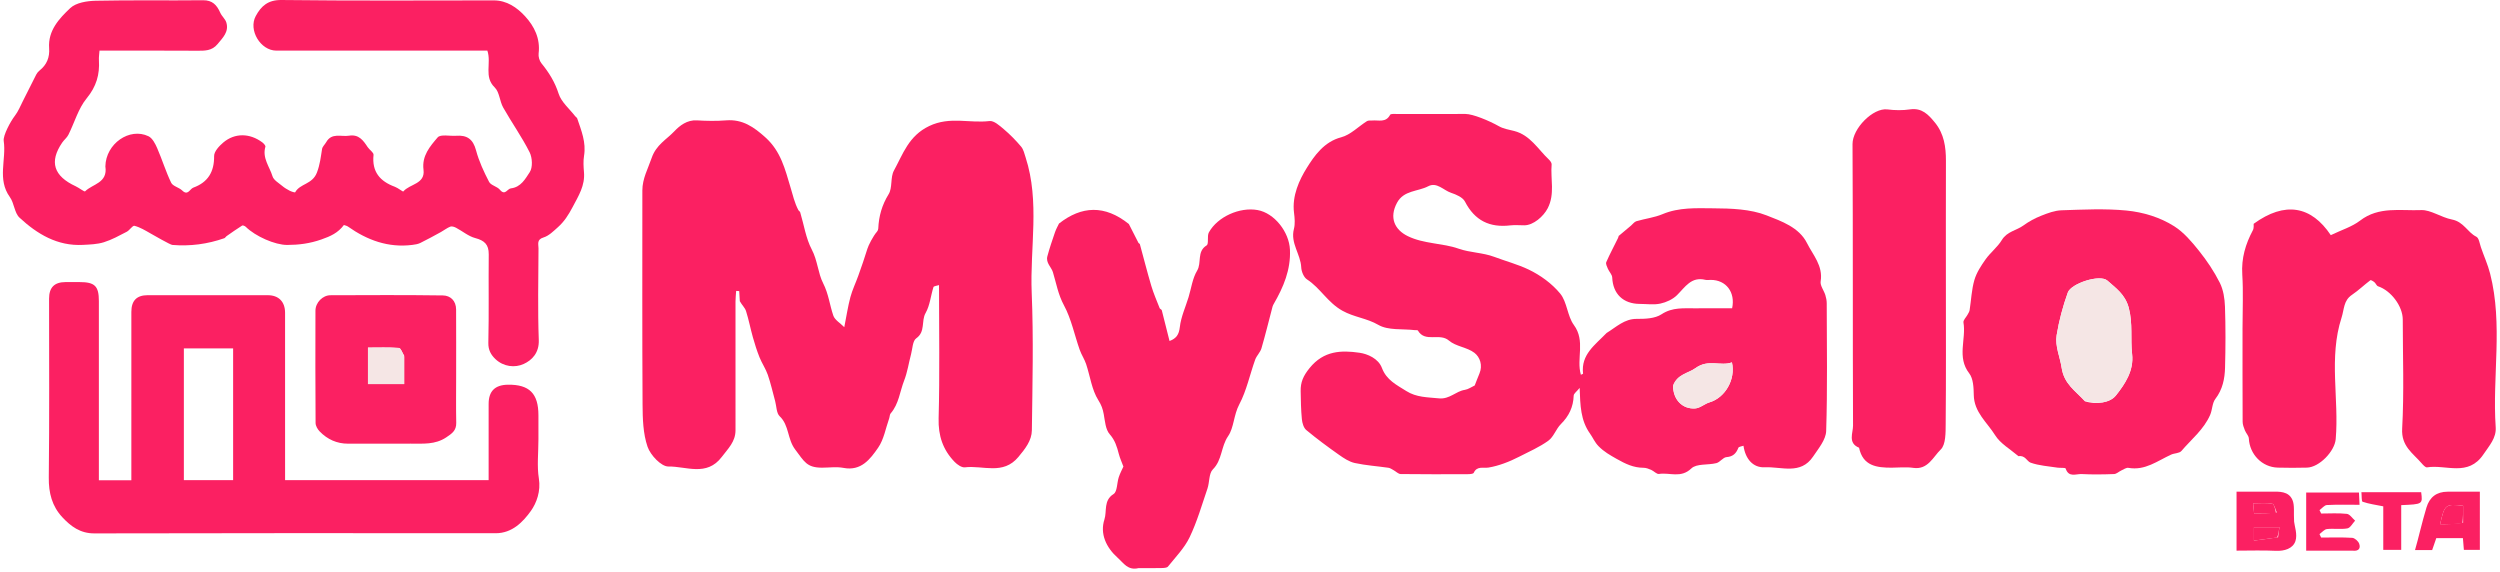 <svg width="717" height="164" viewBox="0 0 717 164" fill="none" xmlns="http://www.w3.org/2000/svg">
<path d="M460.768 95.501C463.619 93.75 465.889 91.43 469.426 91.455C471.818 91.472 474.648 91.372 476.514 90.141C479.705 88.035 482.959 88.465 486.289 88.424C489.795 88.382 493.303 88.415 496.772 88.415C497.758 83.806 495.036 80.277 490.657 80.274C490.14 80.274 489.597 80.378 489.109 80.258C485.045 79.254 483.302 82.344 480.956 84.658C479.736 85.861 477.897 86.7 476.202 87.069C474.323 87.478 472.289 87.167 470.323 87.162C465.507 87.147 462.583 84.272 462.385 79.589C462.349 78.74 461.511 77.945 461.142 77.083C460.883 76.477 460.471 75.655 460.68 75.175C461.696 72.848 462.913 70.611 464.021 68.324C464.242 67.871 464.301 67.338 464.202 67.703C465.763 66.393 466.77 65.549 467.775 64.703C468.288 64.271 468.733 63.615 469.32 63.442C471.805 62.71 474.453 62.413 476.819 61.418C481.54 59.432 486.513 59.71 491.347 59.743C496.498 59.778 502.001 59.944 506.682 61.782C510.879 63.431 515.979 65.185 518.241 69.713C519.943 73.119 522.895 76.222 522.163 80.696C521.967 81.89 523.085 83.278 523.503 84.608C523.743 85.371 523.904 86.196 523.905 86.994C523.93 99.205 524.135 111.423 523.746 123.621C523.666 126.112 521.521 128.664 519.984 130.953C516.413 136.271 510.869 133.785 506.134 134.018C502.742 134.185 500.564 131.59 500.03 127.839C499.495 128.037 498.694 128.094 498.566 128.42C497.93 130.034 497.053 130.957 495.152 131.104C494.157 131.181 493.312 132.553 492.268 132.821C489.859 133.439 486.581 132.906 485.079 134.348C482.06 137.248 478.854 135.442 475.805 135.93C475.139 136.037 474.345 135.098 473.56 134.76C472.87 134.463 472.109 134.161 471.379 134.16C468.492 134.158 466.168 133.032 463.643 131.601C461.744 130.523 460.048 129.579 458.479 127.982C457.358 126.842 456.854 125.531 456.046 124.401C453.295 120.553 453.225 116.304 453.044 111.253C452.21 112.292 451.352 112.865 451.332 113.466C451.223 116.736 449.972 119.33 447.662 121.628C446.265 123.017 445.605 125.275 444.074 126.385C441.516 128.24 438.544 129.525 435.711 130.979C434.281 131.713 432.803 132.376 431.293 132.917C429.872 133.427 428.398 133.854 426.911 134.096C425.397 134.343 423.618 133.553 422.666 135.603C422.513 135.933 421.552 135.988 420.964 135.991C414.548 136.017 408.13 136.042 401.715 135.957C401.033 135.947 400.368 135.22 399.682 134.849C399.201 134.589 398.719 134.231 398.203 134.156C394.988 133.69 391.722 133.482 388.558 132.792C386.944 132.44 385.404 131.413 384.011 130.429C380.812 128.171 377.65 125.843 374.643 123.337C373.878 122.7 373.484 121.317 373.377 120.23C373.115 117.561 373.075 114.867 373.03 112.181C372.986 109.632 373.751 107.828 375.587 105.56C379.677 100.508 384.744 100.43 389.9 101.168C392.168 101.493 395.308 102.789 396.335 105.527C397.645 109.022 400.577 110.405 403.336 112.153C406.225 113.984 409.423 113.923 412.684 114.25C415.763 114.559 417.517 112.199 420.118 111.811C421.087 111.666 421.979 111 422.95 110.551C423.353 109.528 423.798 108.327 424.297 107.15C425.299 104.782 424.463 102.416 422.853 101.182C420.755 99.574 417.542 99.384 415.57 97.685C412.847 95.341 408.734 98.373 406.646 94.791C406.554 94.632 406.06 94.716 405.754 94.68C402.22 94.262 398.129 94.815 395.297 93.168C392.032 91.269 388.352 90.981 385.02 89.128C380.749 86.752 378.662 82.596 374.848 80.132C373.92 79.532 373.248 77.879 373.193 76.676C373.02 72.898 370.038 69.728 371.092 65.677C371.474 64.212 371.317 62.541 371.124 61C370.518 56.163 372.633 51.6 374.81 48.117C376.931 44.721 379.727 40.658 384.654 39.372C387.333 38.673 389.572 36.294 392.05 34.741C392.44 34.497 393.05 34.608 393.558 34.561C395.368 34.393 397.46 35.269 398.682 32.931C398.866 32.579 400.036 32.692 400.751 32.69C407.271 32.674 413.791 32.673 420.312 32.685C422.394 32.689 426.962 34.552 429.955 36.235C431.245 36.961 432.821 37.193 434.287 37.571C438.854 38.746 441.091 42.788 444.206 45.743C444.59 46.107 445.047 46.708 445.008 47.158C444.645 51.342 446.007 55.627 443.879 59.738C442.666 62.08 439.775 64.609 437.177 64.618C435.831 64.622 434.47 64.485 433.143 64.641C427.255 65.335 422.962 63.278 420.151 57.816C419.52 56.589 417.631 55.783 416.155 55.293C413.993 54.574 412.076 52.125 409.611 53.416C406.63 54.977 402.611 54.541 400.669 58.145C398.361 62.428 399.975 65.871 403.73 67.714C408.357 69.984 413.726 69.696 418.282 71.304C421.67 72.499 425.208 72.41 428.572 73.673C431.79 74.881 435.326 75.828 438.421 77.31C441.792 78.925 445.108 81.331 447.471 84.208C449.463 86.634 449.501 90.644 451.391 93.215C454.764 97.805 452.053 102.823 453.394 107.477C453.554 107.398 454.031 107.248 454.02 107.156C453.382 101.662 457.458 98.946 460.768 95.501ZM479.831 110.77C479.853 114.581 482.483 117.398 486.199 117.136C487.602 117.037 488.888 115.801 490.313 115.383C494.734 114.085 497.845 108.826 496.721 103.935C493.412 105.133 489.985 102.867 486.256 105.583C484.211 107.072 481.072 107.258 479.831 110.77Z" fill="#FB2062"/>
<path d="M212.179 86.379C212.119 85.235 212.062 84.361 212.005 83.486C211.712 83.469 211.42 83.451 211.128 83.433C211.063 84.441 210.943 85.449 210.942 86.457C210.929 98.768 210.917 111.079 210.945 123.391C210.953 126.683 208.804 128.664 207.003 131.049C202.683 136.769 196.779 133.709 191.694 133.795C189.657 133.829 186.547 130.539 185.721 128.135C184.425 124.36 184.312 120.056 184.287 115.971C184.163 95.523 184.233 75.073 184.228 54.624C184.227 51.219 185.841 48.383 186.895 45.307C188.195 41.516 191.153 40.027 193.388 37.664C194.939 36.024 197.069 34.347 199.879 34.521C202.662 34.694 205.478 34.74 208.254 34.519C212.956 34.145 216.221 36.426 219.561 39.445C223.941 43.403 225.149 48.494 226.737 53.798C227.35 55.846 227.886 58.214 228.96 60.234C229.092 60.483 229.426 60.647 229.502 60.9C230.577 64.479 231.117 68.338 232.822 71.574C234.49 74.74 234.604 78.355 236.068 81.215C237.647 84.3 237.946 87.457 238.994 90.515C239.422 91.766 240.952 92.632 242.14 93.835C242.783 90.592 243.185 87.858 243.895 85.207C244.458 83.107 245.433 81.122 246.164 79.065C247.081 76.489 247.99 73.908 248.787 71.294C249.061 70.392 250.378 67.74 251.555 66.393C251.74 66.181 251.872 65.848 251.885 65.564C252.046 62.018 252.927 58.818 254.859 55.698C256.006 53.846 255.31 50.871 256.378 48.922C258.992 44.153 260.6 38.958 266.51 36.139C272.437 33.313 278.081 35.409 283.789 34.715C285.054 34.561 286.674 36.02 287.879 37.04C289.671 38.556 291.338 40.257 292.856 42.053C293.539 42.86 293.796 44.067 294.14 45.127C298.282 57.902 295.357 71.03 295.893 83.981C296.435 97.105 296.109 110.269 295.938 123.413C295.9 126.37 294.011 128.722 292.082 131.047C287.681 136.352 281.896 133.395 276.741 134.032C275.82 134.146 274.542 133.254 273.787 132.474C270.44 129.017 269.059 124.995 269.196 119.964C269.539 107.351 269.309 94.723 269.309 81.764C268.66 81.984 267.813 82.039 267.717 82.339C266.927 84.814 266.712 87.588 265.462 89.77C264.146 92.066 265.492 95.129 262.771 97.035C261.732 97.762 261.71 100.012 261.292 101.587C260.621 104.11 260.249 106.745 259.305 109.156C258.073 112.304 257.793 115.867 255.442 118.561C255.151 118.895 255.188 119.504 255.024 119.967C254.011 122.819 253.5 126.031 251.835 128.425C249.567 131.688 246.97 135.165 241.92 134.193C239.924 133.808 237.793 134.133 235.724 134.129C231.362 134.119 230.68 132.391 228.05 128.909C225.775 125.896 226.366 121.986 223.612 119.382C222.665 118.486 222.715 116.52 222.311 115.042C221.622 112.524 221.056 109.963 220.206 107.501C219.606 105.764 218.524 104.202 217.836 102.488C217.086 100.619 216.475 98.686 215.928 96.745C215.224 94.247 214.742 91.682 213.959 89.212C213.658 88.264 212.79 87.499 212.179 86.379Z" fill="#FB2062"/>
<path d="M30.22 47.725C30.342 41.204 37.158 36.475 42.579 39.072C43.706 39.612 44.519 41.201 45.078 42.483C46.504 45.751 47.542 49.2 49.089 52.402C49.581 53.419 51.333 53.737 52.257 54.637C53.897 56.234 54.433 54.182 55.446 53.812C59.635 52.282 61.463 49.306 61.41 44.74C61.395 43.449 62.858 41.873 64.025 40.885C67.341 38.077 71.634 38.152 75.234 40.837C75.634 41.136 76.205 41.777 76.114 42.085C75.162 45.32 77.321 47.807 78.159 50.567C78.495 51.671 79.93 52.468 80.936 53.319C81.579 53.865 82.325 54.309 83.076 54.698C83.574 54.955 84.589 55.268 84.65 55.157C86.036 52.61 89.575 52.932 90.892 49.493C91.789 47.151 91.997 45.019 92.368 42.735C92.481 42.038 93.173 41.448 93.551 40.78C95.141 37.969 97.842 39.285 100.112 38.916C102.887 38.466 104.162 40.234 105.435 42.178C105.958 42.977 107.202 43.743 107.131 44.419C106.622 49.291 108.992 52.007 113.254 53.571C114.143 53.897 115.557 55.047 115.666 54.916C117.499 52.719 121.996 52.827 121.462 48.671C120.949 44.676 123.347 41.954 125.518 39.41C126.35 38.436 129.016 39.075 130.843 38.938C133.92 38.705 135.672 39.889 136.524 43.102C137.357 46.24 138.767 49.264 140.268 52.157C140.795 53.174 142.573 53.459 143.371 54.422C144.861 56.224 145.493 54.143 146.511 54.026C149.422 53.692 150.691 51.242 151.925 49.383C152.816 48.039 152.689 45.247 151.897 43.675C149.666 39.249 146.765 35.173 144.32 30.849C143.295 29.036 143.259 26.414 141.89 25.086C138.691 21.982 141.006 18.202 139.779 14.52C138.88 14.52 137.785 14.52 136.691 14.52C117.544 14.52 98.398 14.522 79.251 14.518C74.733 14.517 71.169 8.641 73.343 4.616C74.901 1.729 76.863 -0.047 80.746 0.001C101.028 0.25 121.314 0.123 141.599 0.112C145.355 0.109 148.268 2.146 150.575 4.644C153.231 7.522 155.001 11.059 154.477 15.339C154.366 16.241 154.706 17.442 155.277 18.142C157.428 20.781 159.134 23.502 160.213 26.867C160.99 29.292 163.33 31.209 164.979 33.347C165.149 33.568 165.462 33.721 165.544 33.962C166.72 37.434 168.143 40.837 167.504 44.685C167.251 46.208 167.352 47.818 167.484 49.373C167.812 53.248 165.935 56.145 164.206 59.426C163.026 61.665 161.806 63.561 160.013 65.159C158.746 66.287 157.418 67.636 155.884 68.1C153.856 68.713 154.448 70.056 154.443 71.232C154.402 79.999 154.207 88.773 154.523 97.528C154.655 101.178 152.591 103.296 150.184 104.393C147.676 105.537 144.421 105.202 142.093 102.989C140.836 101.795 140.006 100.408 140.056 98.307C140.255 89.859 140.081 81.402 140.17 72.949C140.2 70.11 138.911 68.966 136.289 68.275C134.345 67.763 132.656 66.302 130.817 65.332C130.325 65.073 129.61 64.822 129.158 64.995C128.212 65.359 127.39 66.037 126.487 66.531C124.518 67.608 122.553 68.697 120.539 69.682C119.841 70.023 119.011 70.145 118.226 70.243C111.348 71.1 105.327 68.888 99.783 64.973C99.469 64.751 99.047 64.684 98.632 64.529C96.942 66.795 94.839 67.743 92.156 68.684C88.838 69.848 85.718 70.239 82.38 70.251C78.864 70.263 73.247 67.775 70.496 65.06C70.248 64.815 69.652 64.566 69.448 64.693C67.917 65.654 66.44 66.703 64.956 67.739C64.728 67.898 64.586 68.23 64.346 68.314C59.503 70.014 54.522 70.673 49.407 70.246C48.816 70.196 43.799 67.311 43.134 66.929C41.666 66.087 40.168 65.178 38.563 64.762C38.018 64.621 37.196 66.031 36.363 66.462C34.215 67.573 32.062 68.769 29.774 69.48C27.874 70.07 25.785 70.128 23.77 70.234C16.476 70.616 10.673 67.132 5.602 62.427C4.131 61.063 4.083 58.254 2.827 56.517C-0.856 51.424 1.861 45.752 1.068 40.421C0.832 38.83 3.071 34.745 4.271 33.196C5.24 31.945 5.843 30.4 6.572 28.967C7.858 26.439 9.103 23.89 10.4 21.369C10.624 20.933 10.972 20.521 11.354 20.215C13.414 18.568 14.282 16.474 14.091 13.812C13.729 8.77 16.979 5.325 20.127 2.34C21.793 0.761 24.962 0.267 27.472 0.212C37.713 -0.015 47.962 0.187 58.207 0.07C60.942 0.039 62.197 1.455 63.179 3.668C63.623 4.669 64.622 5.458 64.921 6.478C65.698 9.127 63.905 10.811 62.4 12.641C60.76 14.636 58.676 14.562 56.434 14.547C47.229 14.483 38.024 14.52 28.535 14.52C28.471 15.502 28.319 16.399 28.372 17.283C28.619 21.393 27.637 24.814 24.864 28.19C22.454 31.122 21.373 35.154 19.618 38.655C19.199 39.492 18.374 40.112 17.835 40.901C14.092 46.387 15.351 50.49 21.727 53.432C22.685 53.874 24.204 55.083 24.407 54.877C26.511 52.744 30.957 52.527 30.22 47.725Z" fill="#FB2062"/>
<path d="M154.422 125.99C154.422 129.953 153.971 133.679 154.547 137.235C155.133 140.851 153.89 144.258 152.257 146.535C150.012 149.666 146.904 152.934 142.172 152.931C103.794 152.904 65.415 152.874 27.037 152.977C22.997 152.988 20.295 150.939 17.857 148.322C14.937 145.187 13.941 141.391 13.992 136.975C14.192 119.87 14.07 102.761 14.076 85.654C14.077 82.443 15.596 80.917 18.767 80.901C20.112 80.895 21.457 80.9 22.801 80.9C27.199 80.901 28.356 82.035 28.356 86.35C28.357 102.31 28.356 118.27 28.356 134.23C28.356 135.351 28.356 136.471 28.356 137.738C31.486 137.738 34.347 137.738 37.672 137.738C37.672 136.689 37.672 135.594 37.672 134.498C37.672 119.477 37.669 104.456 37.674 89.434C37.676 86.228 39.205 84.663 42.344 84.661C53.827 84.654 65.309 84.65 76.791 84.663C79.923 84.667 81.756 86.528 81.758 89.7C81.769 104.513 81.763 119.326 81.763 134.138C81.763 135.267 81.763 136.396 81.763 137.705C101.252 137.705 120.532 137.705 140.139 137.705C140.139 130.376 140.135 123.108 140.14 115.84C140.143 112.179 141.962 110.381 145.689 110.334C151.828 110.256 154.421 112.861 154.422 119.105C154.422 121.296 154.422 123.486 154.422 125.99ZM66.859 123.797C66.859 115.808 66.859 107.82 66.859 99.928C61.842 99.928 57.25 99.928 52.731 99.928C52.731 112.655 52.731 125.141 52.731 137.702C57.479 137.702 62.068 137.702 66.859 137.702C66.859 133.153 66.859 128.788 66.859 123.797Z" fill="#FB2062"/>
<path d="M578.9 130.835C576.467 128.773 573.681 127.201 572.195 124.807C569.922 121.149 566.155 118.231 566.078 113.277C566.045 111.174 565.942 108.582 564.774 107.077C561.163 102.425 563.948 97.295 563.12 92.489C563.006 91.829 563.896 91 564.303 90.239C564.523 89.827 564.815 89.411 564.885 88.967C565.338 86.079 565.445 83.096 566.251 80.316C566.869 78.186 568.182 76.191 569.486 74.353C570.874 72.396 572.903 70.87 574.128 68.836C575.617 66.364 578.323 66.127 580.327 64.657C581.88 63.519 583.635 62.58 585.424 61.869C587.29 61.128 589.292 60.373 591.256 60.31C597.472 60.113 603.742 59.78 609.905 60.385C614.649 60.852 619.483 62.299 623.567 64.894C626.325 66.647 628.603 69.344 630.687 71.951C632.952 74.785 635.017 77.864 636.645 81.105C637.661 83.128 638.043 85.636 638.122 87.946C638.321 93.779 638.304 99.627 638.142 105.463C638.054 108.636 637.447 111.705 635.367 114.407C634.445 115.605 634.51 117.525 633.867 119.002C632.051 123.175 628.487 125.993 625.622 129.343C625.034 130.032 623.627 129.951 622.67 130.388C618.754 132.177 615.19 135.035 610.436 134.181C609.821 134.071 609.07 134.619 608.409 134.921C607.696 135.247 607.026 135.931 606.318 135.958C603.22 136.074 600.109 136.124 597.015 135.96C595.434 135.877 593.304 137.044 592.432 134.378C592.331 134.07 590.899 134.248 590.097 134.121C587.496 133.71 584.795 133.561 582.353 132.685C581.341 132.321 580.815 130.498 578.9 130.835ZM597.979 115.121C601.251 116.082 605.153 115.551 606.842 113.42C609.398 110.196 612.044 106.335 611.49 101.553C610.981 97.168 611.739 92.825 610.532 88.292C609.49 84.381 606.741 82.573 604.405 80.481C602.268 78.566 593.981 81.306 593.051 83.894C591.628 87.851 590.521 91.983 589.847 96.135C589.339 99.262 590.816 102.391 591.263 105.406C591.962 110.108 595.09 111.965 597.979 115.121Z" fill="#FB2062"/>
<path d="M643.158 94.051C643.158 88.729 643.403 83.704 643.086 78.715C642.793 74.082 644.007 70.007 646.122 66.035C646.474 65.375 646.319 64.441 646.344 64.189C655.338 57.65 662.866 59.06 668.47 67.44C671.583 65.935 674.554 65.045 676.861 63.276C682.291 59.112 688.458 60.503 694.422 60.254C697.08 60.143 700.197 62.375 703.194 62.949C706.625 63.607 707.646 66.615 710.212 67.894C710.96 68.267 711.163 69.845 711.52 70.903C712.374 73.435 713.485 75.803 714.169 78.486C717.896 93.113 714.761 107.885 715.767 122.535C715.979 125.609 713.936 127.805 712.259 130.297C707.852 136.848 701.515 133.153 696.075 134.038C695.63 134.11 694.958 133.369 694.536 132.88C692.028 129.966 688.661 128.014 688.94 122.942C689.514 112.538 689.115 102.08 689.112 91.644C689.111 87.816 685.739 83.344 682.03 82.107C681.604 81.965 681.385 81.277 680.987 80.943C680.651 80.661 679.985 80.247 679.822 80.37C678.024 81.728 676.387 83.319 674.525 84.572C672.103 86.201 672.331 88.712 671.56 91.09C667.823 102.621 670.886 114.367 669.881 125.95C669.576 129.458 665.155 134.026 661.644 134.115C658.852 134.185 656.054 134.193 653.262 134.114C648.742 133.986 645.197 130.288 644.97 125.765C644.93 124.972 644.154 124.24 643.839 123.432C643.532 122.645 643.191 121.798 643.187 120.975C643.141 112.105 643.158 103.234 643.158 94.051Z" fill="#FB2062"/>
<path d="M326.537 162.936C323.466 163.69 322.219 161.455 320.572 159.992C317.231 157.024 315.413 153.05 316.753 148.962C317.512 146.647 316.428 143.527 319.38 141.682C320.449 141.014 320.324 138.488 320.865 136.851C321.244 135.707 321.828 134.632 322.194 133.812C321.74 132.589 321.194 131.417 320.875 130.185C320.343 128.131 319.801 126.28 318.26 124.533C317.058 123.171 316.914 120.765 316.551 118.776C316.279 117.288 315.893 116.181 315.005 114.778C313.12 111.801 312.664 107.92 311.509 104.447C311.036 103.025 310.159 101.742 309.66 100.326C308.158 96.061 307.26 91.481 305.144 87.564C303.457 84.439 302.945 81.243 301.968 78.037C301.534 76.612 299.885 75.371 300.384 73.507C301.005 71.19 301.777 68.911 302.559 66.642C302.891 65.676 303.411 64.776 303.721 64.113C310.196 59.04 316.836 58.697 323.757 64.248C324.434 65.582 325.46 67.614 326.502 69.637C326.585 69.797 326.87 69.873 326.913 70.029C328.011 74.019 329.019 78.036 330.198 82.002C330.845 84.175 331.762 86.269 332.592 88.385C332.686 88.627 333.138 88.745 333.2 88.98C333.956 91.877 334.671 94.785 335.423 97.8C337.368 97.064 338.124 95.986 338.375 93.802C338.709 90.889 340.003 88.09 340.876 85.24C341.66 82.681 341.994 79.85 343.331 77.633C344.709 75.35 343.177 72.157 346.058 70.382C346.758 69.951 346.119 67.699 346.713 66.635C349.229 62.128 355.573 59.335 360.658 60.241C365.506 61.104 369.739 66.534 369.958 71.628C370.205 77.384 368.107 82.313 365.349 87.099C365.199 87.358 365.047 87.631 364.971 87.918C363.915 91.918 362.942 95.942 361.781 99.911C361.444 101.063 360.401 101.993 359.99 103.138C358.448 107.43 357.523 112.032 355.413 116.002C353.811 119.016 353.884 122.686 352.24 125.059C350.15 128.075 350.556 131.933 347.848 134.618C346.681 135.775 346.923 138.292 346.303 140.113C344.702 144.81 343.319 149.631 341.186 154.078C339.702 157.17 337.162 159.762 334.98 162.484C334.651 162.895 333.702 162.9 333.035 162.917C330.968 162.969 328.899 162.936 326.537 162.936Z" fill="#FB2062"/>
<path d="M558.079 81.526C558.079 95.087 558.145 108.336 558.021 121.582C557.998 124.103 558.068 127.509 556.598 128.924C554.433 131.006 552.927 134.816 548.705 134.182C546.681 133.878 544.575 134.128 542.506 134.13C538.24 134.135 534.275 133.643 533.177 128.402C529.892 127.07 531.458 124.197 531.449 122.076C531.338 95.164 531.449 68.25 531.304 41.338C531.28 36.849 537.202 30.86 541.302 31.38C543.441 31.652 545.678 31.684 547.805 31.37C551.22 30.866 553.087 32.89 554.935 35.153C557.559 38.365 558.107 42.16 558.093 46.164C558.054 57.847 558.079 69.53 558.079 81.526Z" fill="#FB2062"/>
<path d="M130.823 107.828C130.823 112.519 130.76 116.899 130.849 121.275C130.894 123.484 129.626 124.344 127.966 125.448C124.756 127.581 121.302 127.217 117.84 127.234C111.845 127.263 105.849 127.226 99.853 127.248C96.616 127.26 93.902 126.017 91.682 123.735C91.081 123.118 90.515 122.132 90.509 121.312C90.432 110.575 90.442 99.838 90.471 89.101C90.477 86.792 92.52 84.68 94.776 84.673C105.527 84.64 116.279 84.574 127.028 84.73C129.193 84.761 130.798 86.271 130.811 88.751C130.845 95.006 130.823 101.26 130.823 107.828ZM115.919 101.989C115.419 101.223 114.965 99.837 114.412 99.795C111.483 99.574 108.528 99.691 105.532 99.691C105.532 103.389 105.532 106.747 105.532 110.159C109.036 110.159 112.367 110.159 115.919 110.159C115.919 107.524 115.919 105.057 115.919 101.989Z" fill="#FB2062"/>
<path d="M651.111 141.018C653.761 140.953 656.365 140.872 657.461 143.357C658.14 144.899 657.784 146.904 657.948 149.611C658.072 150.87 658.968 153.3 658.325 155.198C657.599 157.34 655.18 158.098 652.655 157.973C648.972 157.791 645.274 157.926 641.441 157.926C641.441 152.269 641.441 146.887 641.441 141.018C644.514 141.018 647.666 141.018 651.111 141.018ZM653.346 154.092C653.473 153.154 653.599 152.216 653.736 151.199C651.076 151.199 648.773 151.199 646.43 151.199C646.43 152.437 646.43 153.508 646.43 155.041C648.696 154.749 650.753 154.484 653.346 154.092ZM652.985 146.98C652.561 146.106 652.26 144.59 651.691 144.48C649.97 144.147 648.146 144.359 646.198 144.359C646.303 145.442 646.387 146.305 646.478 147.236C648.631 147.236 650.559 147.236 652.985 146.98Z" fill="#FB2062"/>
<path d="M694.078 152.276C694.688 149.87 695.268 147.721 695.901 145.588C696.8 142.563 698.831 141.024 701.976 141.019C704.976 141.015 707.976 141.018 711.221 141.018C711.221 146.556 711.221 152.021 711.221 157.707C709.847 157.707 708.365 157.707 706.64 157.707C706.556 156.671 706.466 155.579 706.364 154.331C703.846 154.331 701.395 154.331 698.729 154.331C698.387 155.321 697.998 156.445 697.541 157.764C696.196 157.764 694.684 157.764 692.625 157.764C693.135 155.923 693.604 154.232 694.078 152.276ZM706.421 149.936C706.421 148.301 706.421 146.665 706.421 145.058C701.403 144.434 701.071 144.704 699.831 150.338C701.905 150.338 703.952 150.338 706.421 149.936Z" fill="#FB2062"/>
<path d="M674.654 157.926C670.128 157.926 665.894 157.926 661.414 157.926C661.414 152.4 661.414 146.943 661.414 141.25C666.267 141.25 671.264 141.25 676.552 141.25C676.598 142.234 676.649 143.313 676.718 144.776C673.479 144.776 670.408 144.681 667.352 144.846C666.623 144.886 665.939 145.797 665.235 146.307C665.397 146.632 665.559 146.956 665.72 147.281C668.176 147.281 670.651 147.108 673.078 147.375C673.928 147.469 674.66 148.647 675.446 149.33C674.715 150.102 674.075 151.394 673.235 151.543C671.331 151.883 669.314 151.522 667.374 151.734C666.617 151.816 665.942 152.672 665.229 153.176C665.388 153.508 665.547 153.84 665.706 154.172C668.677 154.172 671.654 154.062 674.614 154.25C675.335 154.296 676.34 155.19 676.607 155.92C677.053 157.137 676.605 158.185 674.654 157.926Z" fill="#FB2062"/>
<path d="M683.522 150.431C683.522 148.474 683.522 146.823 683.522 145.217C681.417 144.793 679.45 144.533 677.606 143.906C677.25 143.785 677.372 142.232 677.254 141.167C683.129 141.167 688.765 141.167 694.392 141.167C694.839 144.612 694.839 144.612 688.67 144.871C688.67 149.047 688.67 153.255 688.67 157.693C686.898 157.693 685.415 157.693 683.522 157.693C683.522 155.445 683.522 153.091 683.522 150.431Z" fill="#FB2062"/>
<path d="M479.834 110.504C481.073 107.258 484.212 107.072 486.256 105.583C489.985 102.867 493.412 105.133 496.721 103.935C497.845 108.826 494.734 114.086 490.313 115.383C488.888 115.801 487.602 117.037 486.2 117.136C482.484 117.398 479.853 114.581 479.834 110.504Z" fill="#F5E6E5"/>
<path d="M597.889 114.868C595.091 111.965 591.962 110.108 591.264 105.405C590.816 102.391 589.339 99.262 589.847 96.135C590.522 91.983 591.629 87.851 593.051 83.893C593.982 81.306 602.268 78.566 604.406 80.481C606.741 82.573 609.491 84.381 610.532 88.292C611.739 92.825 610.981 97.168 611.49 101.553C612.045 106.335 609.399 110.196 606.843 113.42C605.153 115.551 601.252 116.081 597.889 114.868Z" fill="#F5E6E5"/>
<path d="M115.918 102.29C115.918 105.057 115.918 107.524 115.918 110.159C112.366 110.159 109.035 110.159 105.531 110.159C105.531 106.747 105.531 103.389 105.531 99.691C108.528 99.691 111.482 99.574 114.411 99.795C114.964 99.837 115.418 101.223 115.918 102.29Z" fill="#F5E6E5"/>
<path d="M653.078 154.155C650.753 154.484 648.696 154.749 646.43 155.041C646.43 153.508 646.43 152.437 646.43 151.199C648.773 151.199 651.076 151.199 653.736 151.199C653.599 152.216 653.473 153.154 653.078 154.155Z" fill="#FB2062"/>
<path d="M652.737 147.108C650.56 147.236 648.632 147.236 646.479 147.236C646.388 146.305 646.304 145.442 646.199 144.359C648.147 144.359 649.972 144.147 651.692 144.48C652.261 144.59 652.562 146.106 652.737 147.108Z" fill="#FB2062"/>
<path d="M706.212 150.137C703.954 150.338 701.907 150.338 699.832 150.338C701.073 144.704 701.405 144.434 706.422 145.058C706.422 146.665 706.422 148.301 706.212 150.137Z" fill="#FB2062"/>
</svg>
